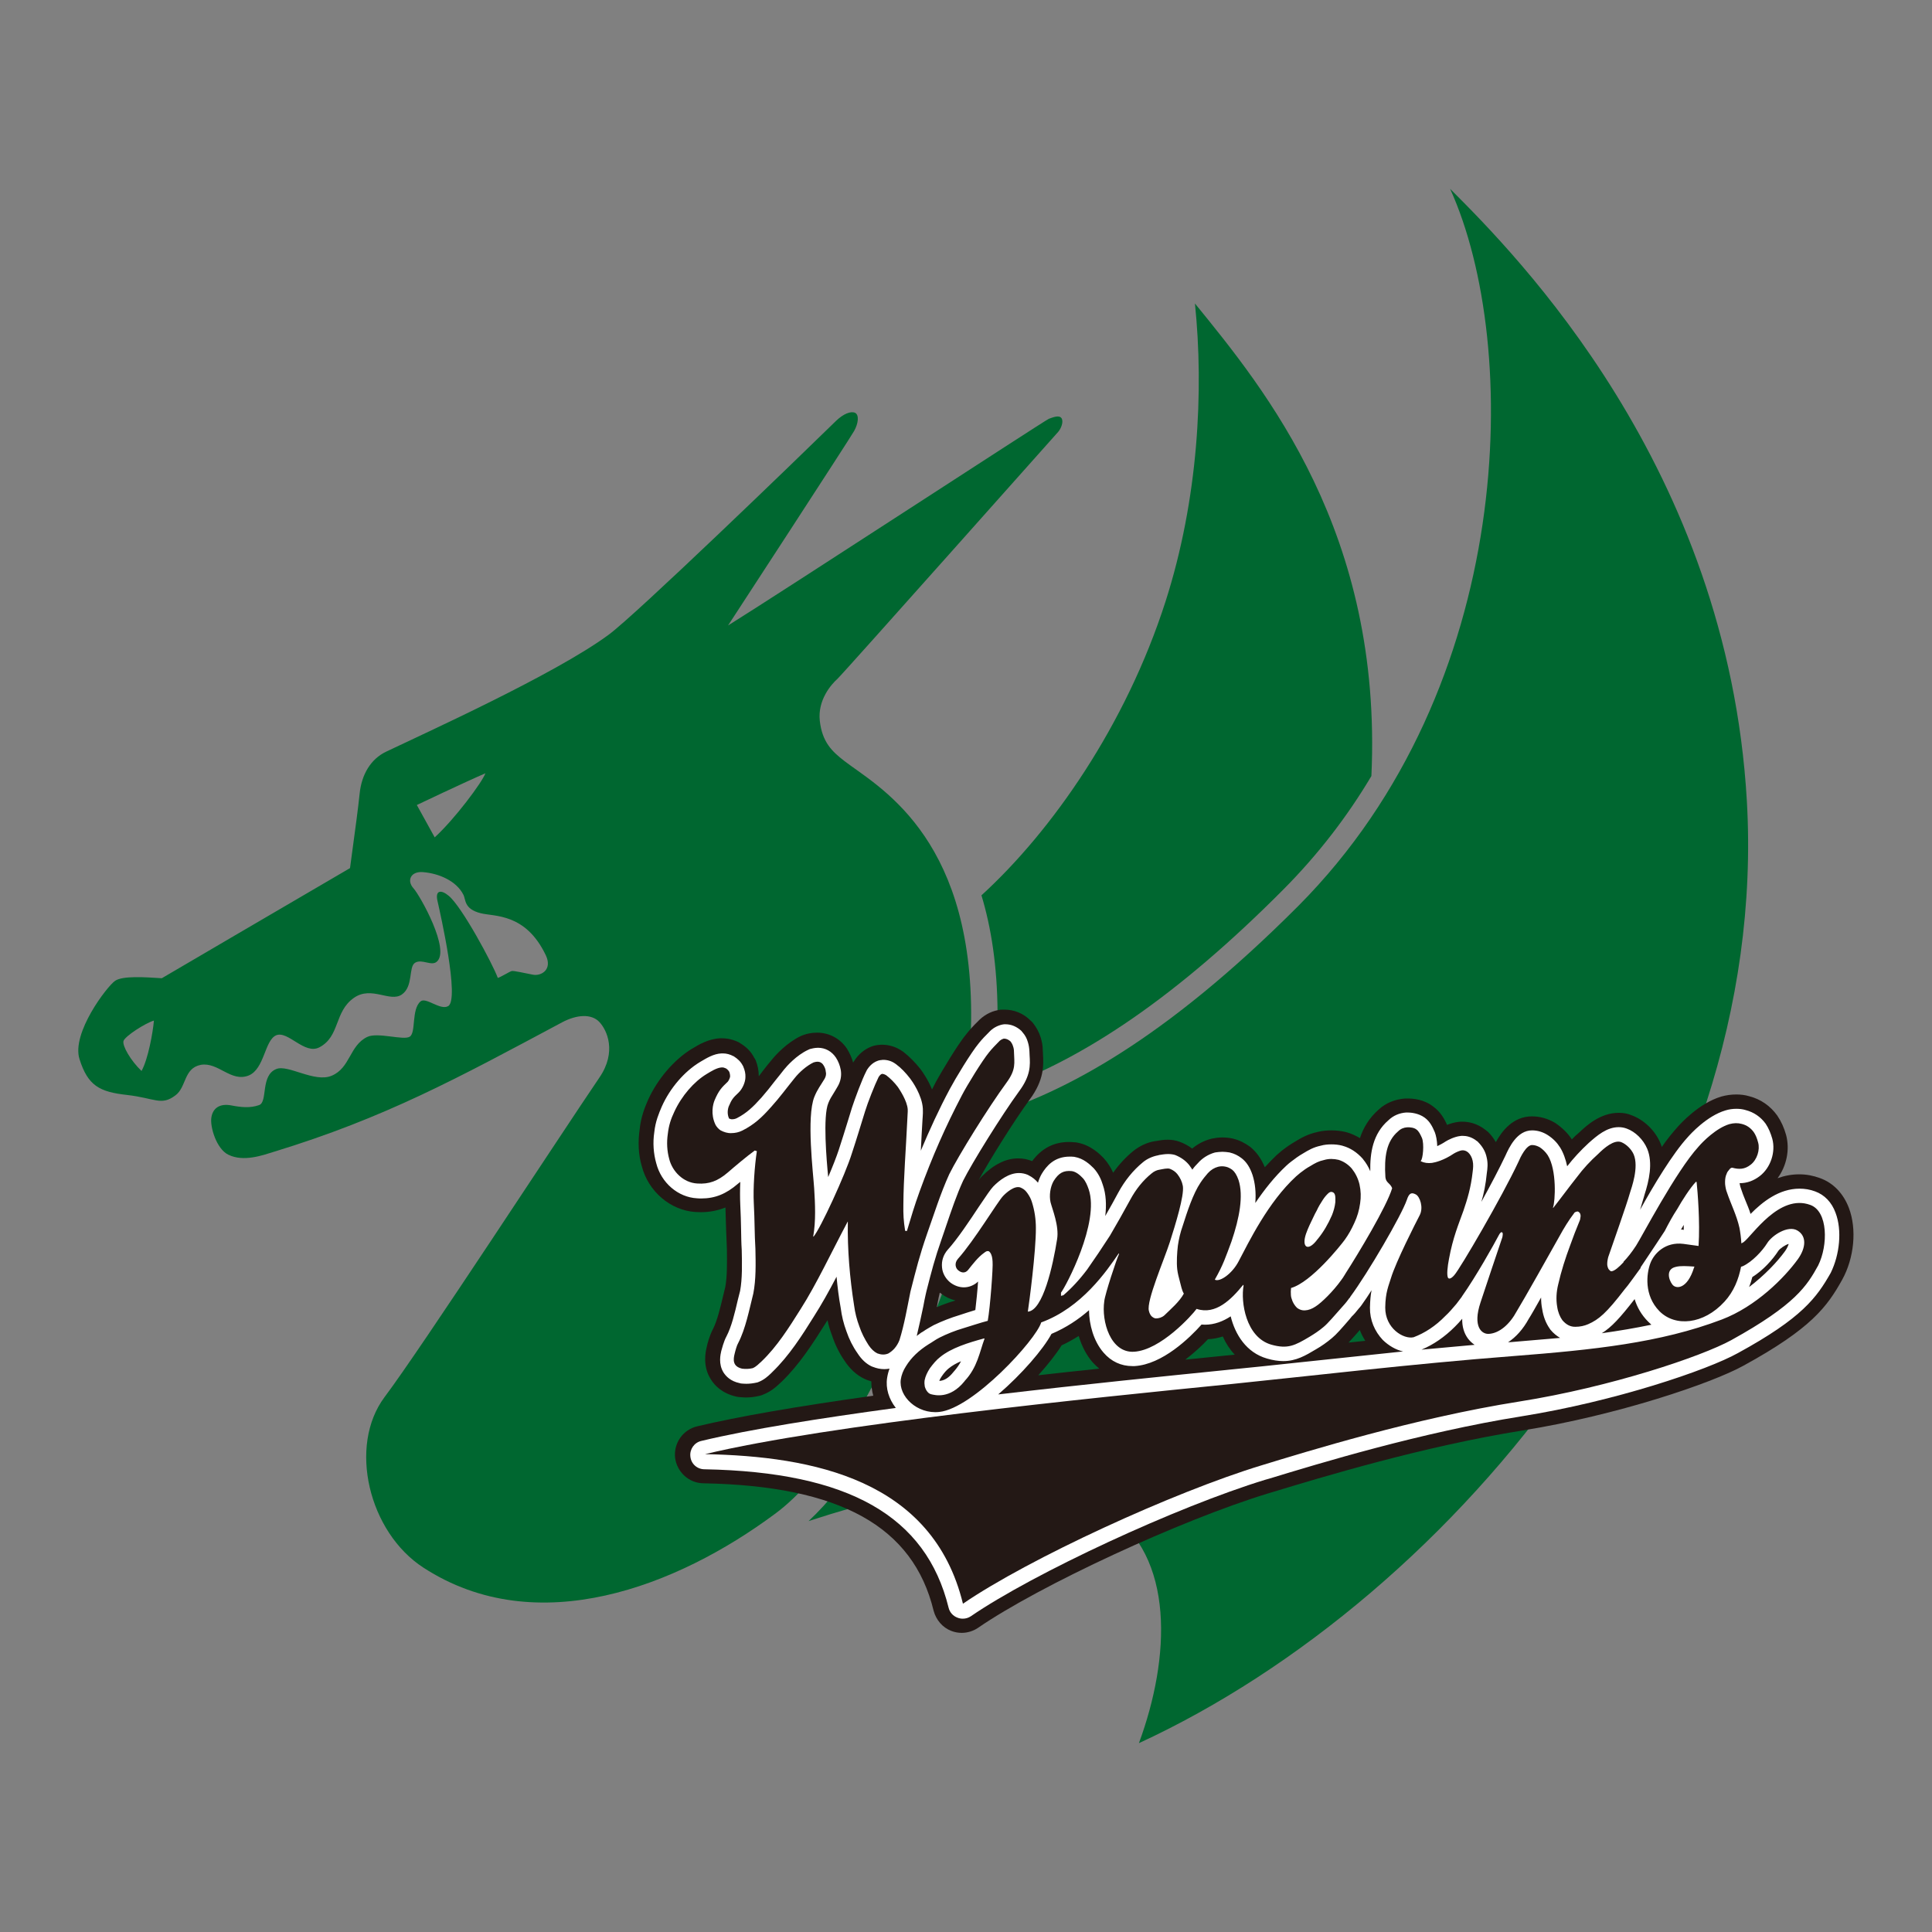 <?xml version="1.0" encoding="utf-8"?>
<!-- Generator: Adobe Illustrator 22.1.0, SVG Export Plug-In . SVG Version: 6.00 Build 0)  -->
<svg version="1.1" id="ico-kyotofuritsu" xmlns="http://www.w3.org/2000/svg" xmlns:xlink="http://www.w3.org/1999/xlink" x="0px"
	 y="0px" viewBox="0 0 120 120" style="enable-background:new 0 0 120 120;" xml:space="preserve">
<rect x="0" y="0" width="120" height="120" fill="#808080" stroke="none"/>
<style type="text/css">
	.st0{fill:#006730;}
	.st1{fill:#231815;}
	.st2{fill:#FFFFFF;}
</style>
<path class="st0" d="M60.32,62.87c-0.06-11.1-5.88-14.06-7.87-15.6c-0.78-0.6-1.38-1.18-1.53-2.49c-0.15-1.31,0.73-2.29,1.09-2.61
	c0.37-0.34,13.53-15.15,13.71-15.34c0.18-0.2,0.36-0.64,0.21-0.86c-0.15-0.2-0.5-0.06-0.78,0.04c-0.27,0.11-16.31,10.58-19.93,12.84
	c0,0,7.58-11.62,7.83-12.08c0.27-0.48,0.32-1,0.06-1.13c-0.27-0.12-0.73,0.07-1.17,0.49c-2.32,2.27-12.43,12.04-14.13,13.29
	c-3.33,2.46-11.43,6.12-13.81,7.26c-1,0.47-1.54,1.46-1.66,2.59c-0.12,1.12-0.21,1.76-0.6,4.65c-3.02,1.76-11.69,6.84-11.69,6.84
	c-1.07-0.07-2.43-0.16-2.9,0.16c-0.49,0.33-2.73,3.25-2.21,4.87c0.52,1.64,1.23,2.03,2.95,2.22c1.74,0.2,2.12,0.69,3,0.03
	c0.7-0.51,0.51-1.69,1.58-1.9c1.09-0.19,1.87,1.1,2.98,0.66c0.98-0.41,0.98-2.16,1.69-2.49c0.74-0.33,1.77,1.23,2.7,0.74
	c1.29-0.68,0.91-2.21,2.14-3.07c1.1-0.77,2.24,0.3,2.98-0.21c0.73-0.51,0.4-1.71,0.82-1.97c0.42-0.26,1.01,0.22,1.34-0.06
	c0.88-0.71-1.02-4.1-1.44-4.57c-0.43-0.47-0.17-1.07,0.6-1c0.99,0.08,2.07,0.55,2.5,1.4c0.16,0.3,0.03,0.89,1.07,1.15
	c0.84,0.22,2.79-0.03,4.05,2.61c0.43,0.9-0.29,1.31-0.8,1.21c-0.5-0.1-1.19-0.25-1.3-0.23c-0.11,0.01-0.69,0.38-0.88,0.43
	c-0.33-0.89-2.23-4.43-3.05-5.1c-0.45-0.38-0.87-0.38-0.69,0.35c0.16,0.71,1.38,6.07,0.66,6.5c-0.49,0.29-1.38-0.58-1.72-0.29
	c-0.58,0.5-0.27,1.94-0.67,2.19c-0.38,0.25-2.01-0.3-2.65,0.02c-1.1,0.54-1.04,1.93-2.21,2.41c-1.06,0.44-2.71-0.72-3.43-0.42
	c-1,0.4-0.51,2.05-1.07,2.24c-0.55,0.2-1.15,0.13-1.72,0.02c-0.72-0.14-1.15,0.17-1.24,0.74c-0.1,0.57,0.31,1.96,1.05,2.32
	c0.95,0.47,2.15,0.03,2.8-0.17c6.94-2.12,11.42-4.57,17.93-8.05c0.92-0.49,1.82-0.54,2.31-0.03c0.49,0.51,1.1,1.87,0.01,3.46
	c-2.42,3.56-11.06,16.81-13.34,19.84c-2.28,3.04-0.99,8.4,2.41,10.6c7.05,4.58,15.78,1.15,21.82-3.33
	C54.19,89.6,60.39,73.97,60.32,62.87z M8.79,66.52c-0.69-0.66-1.2-1.57-1.12-1.86c0.09-0.3,1.35-1.11,1.89-1.27
	C9.5,64.11,9.2,65.79,8.79,66.52z M27,52.01L25.89,50c0,0,2.96-1.41,4.26-1.97C29.94,48.6,28.24,50.88,27,52.01z"/>
<path class="st0" d="M90.07,11.73c4.43,9.75,4.08,30.96-9.42,44.53C72.21,64.72,66,67.87,61.44,69.29
	c-1.54,9.75-6.23,20.53-11.22,25.19l0.56-0.18c8.57-2.77,14.77-2.59,17.98-0.46c4.25,2.83,3.93,9.15,1.98,14.43
	c19.66-9.06,39.24-32.81,37.76-58.53C107.3,29.01,94.17,15.83,90.07,11.73z"/>
<path class="st0" d="M60.96,55.61c0.6,1.98,0.98,4.37,1,7.25c0.02,1.57-0.11,3.22-0.31,4.91c5.67-1.92,11.58-6.01,18.03-12.49
	c2.24-2.25,4.05-4.64,5.5-7.08c0.7-15.11-6.59-23.98-10.96-29.35c0.56,5.43,0.21,12.16-1.83,18.52
	C69.92,45.06,65.33,51.62,60.96,55.61z"/>
<path class="st1" d="M59.74,101.42c-0.23,0-0.44-0.04-0.65-0.12c-0.55-0.21-0.95-0.69-1.1-1.25c-1.27-5.24-5.81-7.76-14.3-7.92
	c-0.9-0.01-1.65-0.7-1.76-1.6c-0.09-0.9,0.49-1.73,1.38-1.94c2.52-0.6,6.19-1.24,10.93-1.9c-0.08-0.29-0.12-0.59-0.12-0.89
	c-0.09-0.03-0.19-0.06-0.3-0.1c-0.03-0.02-0.06-0.03-0.11-0.05c-0.5-0.23-0.92-0.62-1.26-1.14c-0.33-0.48-0.59-1.01-0.78-1.59
	c-0.11-0.29-0.21-0.6-0.27-0.92c-0.05,0.08-0.1,0.15-0.14,0.22c-0.75,1.19-1.6,2.53-2.71,3.6l-0.1,0.09
	c-0.22,0.21-0.55,0.52-1.07,0.72c-0.05,0.02-0.12,0.05-0.18,0.06c-0.28,0.07-0.57,0.11-0.87,0.11c-0.16,0-0.31-0.02-0.47-0.03
	c-0.05-0.01-0.1-0.02-0.15-0.03c-0.86-0.2-1.33-0.69-1.56-1.07c-0.53-0.84-0.32-1.72-0.25-2.02c0.04-0.2,0.18-0.72,0.39-1.11
	c0.26-0.52,0.45-1.31,0.63-2.07c0,0,0.09-0.38,0.13-0.53c0.12-0.66,0.11-1.52,0.1-2.34c-0.02-0.42-0.03-0.84-0.05-1.27
	c-0.02-0.43-0.02-0.86-0.04-1.33c-0.48,0.19-0.98,0.29-1.53,0.29c-0.1,0-0.21-0.01-0.33-0.01c-1.56-0.1-2.94-1.28-3.34-2.86
	c-0.21-0.71-0.24-1.49-0.13-2.27c0.08-0.78,0.32-1.37,0.53-1.85c0.59-1.29,1.6-2.47,2.7-3.15L43,65.13c0.39-0.24,0.99-0.6,1.72-0.64
	c0.02,0,0.1,0,0.12,0c0.37,0,0.73,0.09,1.07,0.26c0.02,0.02,0.05,0.03,0.07,0.05c0.37,0.22,0.68,0.52,0.87,0.91
	c0.04,0.04,0.06,0.1,0.09,0.15c0.12,0.31,0.19,0.64,0.19,0.99c0.08-0.1,0.16-0.21,0.24-0.32c0.19-0.24,0.38-0.49,0.58-0.72
	c0.24-0.3,0.93-1.05,1.79-1.46c0.08-0.03,0.16-0.07,0.24-0.09c0.12-0.04,0.4-0.12,0.77-0.12c0.76,0,1.44,0.37,1.86,1
	c0.17,0.28,0.3,0.57,0.38,0.86c0.01-0.01,0.02-0.04,0.03-0.05c0.29-0.47,0.68-0.79,1.14-0.96c0.15-0.05,0.3-0.08,0.46-0.09
	c0.06-0.01,0.11-0.01,0.17-0.01c0.45,0,0.89,0.14,1.27,0.41c0.02,0.01,0.04,0.03,0.06,0.04c0.38,0.3,0.73,0.66,1.05,1.06
	c0.14,0.19,0.48,0.67,0.72,1.27c0.08-0.16,0.17-0.33,0.25-0.49c0.32-0.58,1.34-2.31,1.92-3c0.18-0.23,0.46-0.53,0.66-0.72
	c0.35-0.38,0.79-0.63,1.27-0.72c0.08-0.02,0.17-0.03,0.24-0.03c0.04,0,0.11,0,0.15,0c0.6,0,1.17,0.22,1.62,0.67
	c0.06,0.05,0.12,0.11,0.16,0.16c0.22,0.28,0.38,0.58,0.48,0.9c0.08,0.26,0.13,0.53,0.13,0.82c0.01,0.07,0.01,0.13,0.01,0.2
	c0.04,0.69,0.09,1.6-0.82,2.83c-0.95,1.29-2.49,3.76-3.18,5.02c0.07-0.1,0.13-0.17,0.2-0.24c0.75-0.75,1.5-1.12,2.26-1.12
	c0.32,0,0.6,0.06,0.87,0.17c0.58-0.79,1.35-1.19,2.29-1.19c0.1,0,0.21,0.01,0.33,0.02c0.05,0,0.09,0,0.13,0.01
	c0.91,0.15,1.49,0.77,1.69,0.97c0.28,0.31,0.46,0.62,0.59,0.91c0.36-0.51,0.78-0.96,1.24-1.34c0.4-0.32,0.88-0.55,1.36-0.62
	l0.07-0.01c0.17-0.03,0.43-0.08,0.71-0.08c0.27,0,0.51,0.04,0.73,0.12c0.3,0.11,0.56,0.25,0.8,0.43c0.32-0.27,0.71-0.48,1.12-0.59
	c0.02-0.01,0.06-0.02,0.11-0.03c0.2-0.04,0.42-0.07,0.64-0.07c0.21,0,0.41,0.02,0.61,0.06l0.08,0.02c0.37,0.09,0.73,0.27,1.05,0.51
	c0.39,0.32,0.68,0.73,0.9,1.26c0.24-0.26,0.48-0.51,0.73-0.75c0.12-0.1,0.23-0.2,0.34-0.29c0.26-0.2,0.53-0.39,0.84-0.57
	c0.36-0.22,0.77-0.45,1.36-0.58c0.28-0.07,0.57-0.1,0.86-0.1c0.29,0,0.59,0.03,0.89,0.1c0.03,0.01,0.05,0.02,0.07,0.02
	c0.29,0.08,0.56,0.21,0.82,0.36c0.2-0.62,0.56-1.24,1.16-1.77c0.44-0.41,1.01-0.64,1.64-0.69c0.06,0,0.1,0,0.15,0
	c0.36,0,1.02,0.05,1.6,0.5c0.44,0.32,0.69,0.75,0.86,1.14c0.22-0.09,0.46-0.16,0.73-0.19c0.06-0.01,0.14-0.01,0.22-0.01
	c0.37,0,0.91,0.09,1.45,0.52c0.04,0.03,0.08,0.07,0.13,0.1c0.2,0.19,0.36,0.41,0.5,0.65c0.37-0.68,1.07-1.6,2.24-1.6
	c0.51,0,1,0.14,1.45,0.41c0.44,0.3,0.78,0.63,1.03,1.02c0.14-0.15,0.29-0.29,0.46-0.43c0.44-0.42,1.31-1.22,2.45-1.22
	c0.28,0,0.55,0.04,0.8,0.15c0.77,0.28,1.47,0.95,1.8,1.75c0.03,0.08,0.06,0.16,0.08,0.22c0.32-0.47,0.66-0.88,0.96-1.22
	c0.2-0.22,1.33-1.49,2.73-1.91c0.32-0.09,0.63-0.13,0.94-0.13c0.26,0,0.54,0.03,0.8,0.11c0.71,0.18,1.31,0.6,1.74,1.2
	c0.25,0.37,0.42,0.75,0.55,1.21c0.24,0.91,0.03,1.92-0.53,2.68c0.45-0.16,0.89-0.24,1.35-0.24c0.44,0,0.86,0.08,1.27,0.23
	c0.83,0.29,1.47,0.96,1.81,1.86c0.5,1.32,0.33,3.11-0.42,4.46c-0.93,1.67-1.92,3.03-6.12,5.33c-1.96,1.09-7.82,3.08-13.73,4.03
	c-6.2,0.99-12.5,2.91-15.54,3.83l-0.27,0.08c-5.41,1.65-14.18,5.71-18.03,8.36C60.46,101.3,60.1,101.42,59.74,101.42z M65.94,83.56
	c-0.34,0.55-0.86,1.2-1.45,1.86c1.29-0.15,2.55-0.28,3.79-0.41c-0.15-0.12-0.29-0.26-0.42-0.4c-0.38-0.44-0.67-1-0.86-1.63
	C66.65,83.2,66.29,83.4,65.94,83.56z M75.03,83.18c-0.37,0.4-0.86,0.85-1.41,1.27c0.88-0.09,2.89-0.29,3.07-0.31
	c-0.3-0.32-0.55-0.7-0.74-1.13C75.64,83.11,75.34,83.17,75.03,83.18z M84.46,82.61c-0.27,0.31-0.5,0.57-0.7,0.78
	c0.35-0.04,0.69-0.07,1.04-0.11C84.67,83.07,84.55,82.85,84.46,82.61z M58.19,81.19c0.35-0.15,0.73-0.29,1.11-0.4
	c0.01-0.01,0.02-0.01,0.04-0.02c-0.31-0.07-0.61-0.21-0.87-0.41c-0.03-0.03-0.06-0.05-0.1-0.07c-0.01,0.03-0.07,0.31-0.07,0.31
	C58.26,80.8,58.22,81,58.19,81.19z"/>
<path class="st2" d="M114.01,75.33c-0.24-0.66-0.69-1.12-1.27-1.33c-0.32-0.12-0.64-0.17-0.97-0.17c-1.26,0-2.29,0.81-3.04,1.57
	c-0.09-0.3-0.21-0.57-0.32-0.84c-0.11-0.27-0.21-0.52-0.29-0.78c-0.04-0.1-0.05-0.2-0.07-0.29c0.46,0,0.87-0.15,1.25-0.44
	c0.68-0.52,1-1.5,0.78-2.32c-0.1-0.35-0.23-0.66-0.41-0.93c-0.31-0.43-0.74-0.72-1.24-0.85c-0.19-0.06-0.39-0.08-0.58-0.08
	c-0.23,0-0.45,0.03-0.68,0.1c-1.17,0.35-2.19,1.49-2.33,1.65c-0.95,1.03-2.14,3.02-2.97,4.52c0.09-0.34,0.19-0.62,0.24-0.81
	l0.03-0.11c0.28-0.87,0.54-1.98,0.17-2.87c-0.24-0.57-0.74-1.06-1.27-1.25c-0.16-0.06-0.32-0.09-0.5-0.09
	c-0.74,0-1.34,0.52-1.86,0.98c-0.5,0.46-0.96,0.96-1.34,1.45c-0.09-0.43-0.24-0.85-0.44-1.17c-0.19-0.3-0.43-0.55-0.77-0.77
	c-0.3-0.19-0.63-0.29-0.97-0.29c-0.94,0-1.43,1.07-1.66,1.58c-0.36,0.76-0.91,1.81-1.49,2.86c0.15-0.5,0.27-1.07,0.34-1.79
	c0.04-0.27,0.08-0.6-0.01-0.97c-0.08-0.39-0.28-0.7-0.54-0.96c-0.01-0.02-0.03-0.04-0.06-0.05c-0.34-0.28-0.68-0.33-0.89-0.33
	c-0.06,0-0.1,0-0.15,0.01c-0.36,0.04-0.77,0.25-0.91,0.34c-0.19,0.13-0.38,0.22-0.52,0.29c-0.01-0.36-0.08-0.68-0.15-0.86
	c-0.14-0.33-0.3-0.67-0.63-0.91c-0.38-0.28-0.87-0.32-1.06-0.32c-0.02,0-0.06,0-0.09,0c-0.42,0.03-0.8,0.19-1.1,0.48
	c-0.98,0.84-1.15,2.05-1.13,3.17c-0.11-0.27-0.26-0.52-0.45-0.75c-0.01-0.01-0.01-0.02-0.02-0.03c-0.36-0.4-0.77-0.67-1.24-0.8
	c-0.01,0-0.02-0.01-0.03-0.01c-0.23-0.06-0.45-0.08-0.68-0.08c-0.22,0-0.44,0.02-0.65,0.08c-0.47,0.1-0.77,0.28-1.1,0.48
	c-0.28,0.16-0.51,0.33-0.73,0.5c-0.1,0.08-0.21,0.16-0.31,0.26c-0.74,0.69-1.38,1.51-1.93,2.32c0.05-0.66-0.01-1.22-0.17-1.73
	c-0.16-0.48-0.38-0.82-0.68-1.05c-0.22-0.17-0.46-0.29-0.72-0.35c-0.01-0.01-0.03-0.01-0.04-0.01c-0.14-0.02-0.28-0.04-0.43-0.04
	c-0.15,0-0.3,0.02-0.45,0.04c-0.01,0.01-0.03,0.01-0.04,0.01c-0.41,0.12-0.77,0.35-1.04,0.66c-0.12,0.12-0.24,0.25-0.34,0.4
	c-0.05-0.09-0.12-0.17-0.18-0.26c-0.01-0.01-0.01-0.02-0.02-0.03c-0.23-0.28-0.52-0.48-0.87-0.62c-0.13-0.04-0.28-0.06-0.44-0.06
	c-0.21,0-0.41,0.04-0.55,0.06l-0.07,0.02c-0.33,0.06-0.68,0.21-0.94,0.43c-0.61,0.5-1.13,1.14-1.54,1.9
	c-0.22,0.41-0.5,0.92-0.8,1.44c0.08-0.69,0.05-1.35-0.15-1.93c-0.1-0.33-0.26-0.7-0.57-1.04c-0.25-0.25-0.64-0.61-1.18-0.7
	c-0.03-0.01-0.05-0.01-0.07-0.01c-0.08-0.01-0.16-0.01-0.24-0.01c-0.97,0-1.45,0.6-1.73,1.06c-0.1,0.17-0.18,0.36-0.24,0.56
	c-0.14-0.17-0.32-0.33-0.6-0.47c-0.01-0.01-0.02-0.01-0.04-0.02c-0.16-0.07-0.35-0.11-0.54-0.11c-0.63,0-1.21,0.44-1.6,0.84
	c-0.17,0.18-0.41,0.54-0.89,1.25c-0.56,0.85-1.34,2.02-1.94,2.68c-0.27,0.31-0.39,0.7-0.35,1.09c0.03,0.38,0.24,0.73,0.54,0.96
	c0.25,0.18,0.53,0.28,0.82,0.28c0.32,0,0.64-0.13,0.88-0.36c-0.04,0.59-0.11,1.26-0.17,1.77c-0.31,0.09-0.66,0.21-0.97,0.31
	c-0.56,0.17-1.08,0.37-1.62,0.63c-0.19,0.1-0.36,0.21-0.5,0.29c-0.08,0.06-0.15,0.1-0.23,0.15c-0.01,0.01-0.02,0.01-0.04,0.02
	c-0.09,0.07-0.19,0.14-0.28,0.21c0.15-0.62,0.28-1.24,0.41-1.85c0.04-0.24,0.09-0.46,0.14-0.7l0.05-0.22c0.33-1.29,0.51-2,0.95-3.26
	c0.09-0.27,0.19-0.54,0.28-0.82c0.32-0.94,0.65-1.92,1.05-2.79c0.55-1.1,2.38-4.05,3.48-5.56c0.72-0.97,0.69-1.61,0.65-2.23
	c0-0.08-0.01-0.16-0.01-0.24c-0.01-0.21-0.04-0.4-0.1-0.59c-0.06-0.21-0.16-0.41-0.32-0.59c-0.03-0.03-0.05-0.06-0.07-0.09
	c-0.29-0.27-0.63-0.42-1-0.42c-0.02,0-0.06,0-0.08,0c-0.04,0.01-0.09,0.01-0.13,0.02c-0.3,0.07-0.58,0.22-0.81,0.47
	c-0.19,0.18-0.46,0.47-0.62,0.67c-0.5,0.6-1.47,2.21-1.81,2.85c-0.68,1.27-1.26,2.54-1.81,3.85c0.01-0.05,0.01-0.09,0.01-0.14
	c0.03-0.59,0.06-1.21,0.1-1.83c0-0.06,0.01-0.1,0.01-0.14c0.01-0.15,0.02-0.31,0.01-0.51c-0.05-0.84-0.66-1.7-0.79-1.87
	c-0.27-0.35-0.56-0.66-0.89-0.9c-0.01-0.01-0.02-0.01-0.03-0.02c-0.22-0.16-0.48-0.24-0.75-0.24c-0.03,0-0.07,0-0.1,0.01
	c-0.08,0-0.15,0.02-0.22,0.04c-0.42,0.14-0.62,0.47-0.69,0.57c-0.01,0.03-0.02,0.04-0.03,0.06c-0.28,0.53-0.73,1.76-0.9,2.28
	l-0.28,0.91c-0.17,0.55-0.35,1.13-0.54,1.71c-0.14,0.43-0.38,1.04-0.66,1.7l0,0c-0.1-1.03-0.34-3.77,0.01-4.6
	c0.1-0.25,0.2-0.4,0.33-0.61c0.08-0.14,0.17-0.27,0.25-0.42c0.19-0.32,0.25-0.68,0.19-1.03c-0.05-0.27-0.15-0.53-0.3-0.76
	c-0.26-0.39-0.66-0.61-1.11-0.61c-0.23,0-0.42,0.06-0.51,0.08c-0.03,0.02-0.08,0.03-0.11,0.05c-0.73,0.34-1.32,1.01-1.49,1.22
	c-0.18,0.23-0.36,0.46-0.55,0.69c-0.29,0.38-0.57,0.73-0.86,1.06c-0.52,0.58-0.92,0.96-1.52,1.27c-0.08,0.04-0.18,0.07-0.29,0.07
	h-0.04c-0.05,0-0.1-0.03-0.14-0.04c0,0-0.01-0.01-0.02-0.01c-0.17-0.38-0.02-0.73-0.02-0.74c0.19-0.46,0.29-0.56,0.61-0.86
	c0.25-0.24,0.43-0.66,0.43-0.97c0.01-0.22-0.04-0.43-0.13-0.64c-0.01-0.03-0.02-0.06-0.04-0.08c-0.12-0.24-0.32-0.42-0.54-0.56
	c-0.01-0.01-0.02-0.02-0.04-0.02c-0.21-0.11-0.42-0.17-0.65-0.17c-0.01,0-0.06,0-0.08,0c-0.5,0.02-0.94,0.3-1.3,0.51l-0.05,0.03
	c-0.96,0.58-1.85,1.61-2.36,2.75c-0.19,0.44-0.4,0.94-0.47,1.6c-0.1,0.66-0.05,1.33,0.12,1.93c0.31,1.22,1.36,2.12,2.54,2.18
	c0.09,0.01,0.18,0.01,0.26,0.01c0.85,0,1.54-0.28,2.27-0.91c0.05-0.04,0.1-0.08,0.15-0.12c-0.02,0.5-0.02,0.98,0,1.42
	c0.03,0.58,0.04,1.06,0.05,1.53c0.01,0.43,0.01,0.84,0.04,1.27c0.02,0.87,0.04,1.79-0.1,2.55c-0.04,0.18-0.1,0.37-0.14,0.55
	c-0.19,0.82-0.39,1.67-0.71,2.28c-0.17,0.31-0.29,0.8-0.32,0.9c-0.05,0.22-0.19,0.81,0.14,1.34c0.15,0.23,0.43,0.54,1,0.66
	c0.02,0,0.04,0.01,0.07,0.02c0.11,0.01,0.23,0.02,0.35,0.02c0.22,0,0.44-0.03,0.66-0.08c0.03,0,0.06-0.02,0.09-0.03
	c0.34-0.13,0.58-0.35,0.77-0.53l0.09-0.09c1.04-1,1.86-2.29,2.57-3.43c0.48-0.75,0.95-1.59,1.42-2.49c0.06,0.64,0.14,1.3,0.26,1.95
	c0.06,0.49,0.18,0.97,0.35,1.43c0.17,0.5,0.4,0.96,0.69,1.37c0.25,0.39,0.55,0.67,0.9,0.83c0.02,0,0.03,0.01,0.06,0.02
	c0.23,0.09,0.46,0.14,0.7,0.14c0.1,0,0.23-0.01,0.33-0.03c-0.07,0.19-0.12,0.38-0.15,0.58c-0.1,0.64,0.11,1.31,0.54,1.86
	c-4.7,0.64-9.04,1.32-12.08,2.05c-0.44,0.1-0.73,0.52-0.68,0.96c0.04,0.46,0.42,0.8,0.88,0.8c8.96,0.17,13.76,2.91,15.16,8.6
	c0.07,0.29,0.28,0.52,0.56,0.62c0.1,0.04,0.21,0.06,0.32,0.06c0.18,0,0.35-0.05,0.5-0.15c3.91-2.68,12.79-6.8,18.29-8.48l0.25-0.07
	c3.05-0.93,9.4-2.87,15.67-3.87c5.81-0.93,11.54-2.87,13.44-3.93c3.99-2.18,4.89-3.45,5.76-4.98
	C114.27,77.92,114.42,76.41,114.01,75.33z M59.28,85.15c-0.01,0.01-0.06,0.06-0.07,0.08c-0.28,0.35-0.57,0.53-0.87,0.54
	c0.03-0.09,0.08-0.18,0.15-0.28c0.15-0.22,0.29-0.38,0.44-0.5c0.21-0.17,0.47-0.32,0.76-0.44C59.59,84.75,59.45,84.95,59.28,85.15z
	 M80.71,84.62c-1.6,0.17-3.08,0.33-4.43,0.46l-0.09,0.01c-3.76,0.38-8.92,0.9-14.19,1.52c1.47-1.26,2.8-2.81,3.31-3.76
	c0.9-0.38,1.68-0.9,2.33-1.47c0.01,0.89,0.28,1.91,0.9,2.63c0.48,0.56,1.1,0.84,1.79,0.84c0.04,0,0.09,0,0.14,0
	c1.73-0.1,3.43-1.76,4.16-2.58c0.08,0,0.14,0.01,0.21,0.01c0.59,0,1.13-0.21,1.6-0.52c0.28,1.13,0.97,2.25,2.25,2.62
	c0.37,0.11,0.71,0.16,1.01,0.16c0.81,0,1.38-0.34,2.05-0.74c0.33-0.19,0.66-0.42,0.98-0.69c0.27-0.22,0.6-0.6,1.11-1.19l0.12-0.15
	c0.12-0.11,0.27-0.28,0.44-0.5l0.08-0.09c0.05-0.07,0.1-0.12,0.14-0.19c0.17-0.24,0.37-0.53,0.57-0.85
	c-0.06,0.29-0.09,0.64-0.1,1.08c-0.01,0.77,0.29,1.47,0.8,2.01c0.36,0.35,0.82,0.62,1.26,0.71C84.93,84.17,82.75,84.4,80.71,84.62z
	 M88.29,83.83c0.75-0.31,1.45-0.8,2.08-1.43c0.15-0.15,0.32-0.33,0.45-0.49c-0.01,0.48,0.11,0.89,0.35,1.22
	c0.12,0.16,0.26,0.29,0.42,0.4C90.49,83.63,89.38,83.73,88.29,83.83z M93.85,83.36c-0.06,0-0.11,0.01-0.18,0.01
	c0.49-0.32,0.93-0.81,1.28-1.45c0.15-0.23,0.43-0.73,0.77-1.33c0,0.25,0.02,0.49,0.07,0.73c0.07,0.46,0.23,0.87,0.47,1.21
	c0.01,0.03,0.03,0.03,0.04,0.06c0.19,0.23,0.4,0.39,0.6,0.51C95.9,83.19,94.88,83.27,93.85,83.36z M99.49,82.81
	c0.61-0.38,1.14-0.96,2.04-2.12c0.15,0.5,0.42,0.98,0.84,1.4c0.06,0.06,0.13,0.12,0.2,0.19C101.57,82.49,100.55,82.66,99.49,82.81z
	 M104.41,76.37c0.06-0.1,0.11-0.19,0.17-0.29c0,0.1,0,0.21,0,0.31C104.52,76.37,104.47,76.37,104.41,76.37z M110.88,77.7
	c-0.49,0.68-1.29,1.52-2.24,2.24c0.08-0.2,0.15-0.41,0.2-0.62c0.66-0.41,1.27-1.09,1.61-1.62c0.09-0.14,0.43-0.38,0.65-0.44
	C111.07,77.35,111.02,77.5,110.88,77.7z"/>
<path class="st1" d="M46.88,71.46l0.13,0.04c-0.14,0.91-0.24,2.31-0.19,3.24c0.06,1.11,0.04,1.87,0.1,2.83
	c0.02,0.92,0.04,1.9-0.13,2.77c-0.26,1.04-0.48,2.19-0.94,3.08c-0.08,0.13-0.17,0.45-0.22,0.66c-0.09,0.36-0.14,0.79,0.46,0.93
	c0.22,0.03,0.44,0.02,0.66-0.03c0.22-0.09,0.38-0.27,0.56-0.43c0.95-0.91,1.69-2.08,2.43-3.26c0.97-1.52,1.91-3.53,2.91-5.41h0.01
	c-0.03,1.72,0.12,3.5,0.39,5.21c0.06,0.46,0.17,0.88,0.32,1.28c0.14,0.42,0.34,0.81,0.58,1.18c0.16,0.24,0.34,0.41,0.54,0.51
	c0.24,0.09,0.46,0.1,0.68,0.01c0.14-0.08,0.28-0.19,0.4-0.33c0.11-0.13,0.22-0.3,0.3-0.51c0.3-0.97,0.47-1.97,0.68-3.01
	c0.37-1.44,0.55-2.19,1.03-3.58c0.43-1.21,0.83-2.5,1.38-3.71c0.57-1.15,2.41-4.12,3.56-5.69c0.6-0.82,0.48-1.21,0.46-1.91
	c0-0.13-0.02-0.24-0.06-0.35c-0.03-0.1-0.08-0.2-0.16-0.3c-0.13-0.11-0.25-0.17-0.41-0.17c-0.11,0.03-0.23,0.09-0.33,0.21
	c-0.17,0.17-0.42,0.43-0.58,0.63c-0.43,0.52-1.38,2.07-1.7,2.69c-1,1.91-1.83,3.78-2.62,5.96c-0.35,0.97-0.49,1.47-0.79,2.46
	l-0.11-0.01c-0.1-0.63-0.12-1.02-0.11-1.64c0.01-1.62,0.16-3.44,0.25-5.36c0-0.18,0.03-0.36,0.02-0.55
	c-0.04-0.53-0.49-1.2-0.61-1.38c-0.22-0.29-0.46-0.53-0.72-0.73c-0.1-0.06-0.18-0.09-0.27-0.09c-0.09,0.03-0.15,0.11-0.21,0.2
	c-0.23,0.46-0.68,1.6-0.84,2.13c-0.26,0.83-0.52,1.71-0.82,2.61c-0.4,1.3-1.96,4.69-2.38,5.17l-0.02-0.01
	c0.17-0.95,0.12-2.03,0.06-2.98c-0.06-0.95-0.49-4.44,0.01-5.69c0.2-0.49,0.39-0.71,0.64-1.13c0.08-0.14,0.11-0.3,0.07-0.44
	c-0.01-0.15-0.07-0.29-0.15-0.41c-0.19-0.3-0.5-0.19-0.61-0.16c-0.42,0.2-0.88,0.6-1.18,0.98c-0.48,0.59-0.94,1.22-1.44,1.77
	c-0.6,0.68-1.07,1.11-1.8,1.48c-0.22,0.11-0.45,0.16-0.69,0.16c-0.23,0.01-0.45-0.06-0.66-0.17c-0.12-0.07-0.26-0.23-0.32-0.35
	c-0.32-0.67-0.15-1.29-0.06-1.51c0.26-0.62,0.45-0.81,0.82-1.16c0.06-0.06,0.15-0.26,0.15-0.34c0-0.09-0.02-0.18-0.05-0.27
	c-0.05-0.09-0.12-0.16-0.21-0.22c-0.09-0.04-0.18-0.07-0.27-0.06c-0.3,0.02-0.65,0.24-0.93,0.41c-0.78,0.47-1.55,1.35-2.01,2.35
	c-0.21,0.44-0.34,0.84-0.4,1.36c-0.08,0.55-0.05,1.07,0.09,1.58c0.19,0.75,0.86,1.46,1.74,1.51c0.73,0.05,1.27-0.15,1.89-0.68
	C45.65,72.44,46.36,71.84,46.88,71.46z"/>
<path class="st1" d="M112.44,74.84c-1.93-0.71-3.6,1.91-4.14,2.31c-0.04,0.03-0.1,0.05-0.14,0.08c-0.02-0.37-0.07-0.71-0.12-0.97
	c-0.17-0.77-0.53-1.47-0.77-2.18c-0.07-0.17-0.1-0.35-0.12-0.53c-0.01-0.19,0-0.37,0.05-0.53c0.05-0.13,0.08-0.23,0.15-0.3
	c0.06-0.07,0.13-0.2,0.25-0.19c0.41,0.11,0.76,0.11,1.14-0.19c0.39-0.3,0.59-0.92,0.46-1.38c-0.07-0.27-0.16-0.48-0.27-0.64
	c-0.19-0.26-0.43-0.43-0.74-0.51c-0.26-0.07-0.5-0.06-0.77,0.01c-0.81,0.24-1.65,1.08-1.92,1.4c-1.41,1.54-3.54,5.63-3.88,6.15
	c-0.28,0.43-0.54,0.75-0.78,1v0.03c-0.27,0.29-0.55,0.54-0.74,0.56c-0.08,0.01-0.12-0.07-0.17-0.11c-0.04-0.05-0.08-0.14-0.1-0.28
	c-0.01-0.17,0.02-0.33,0.06-0.49c0.28-0.82,1.14-3.24,1.35-3.99c0.09-0.3,0.57-1.59,0.23-2.39c-0.15-0.34-0.47-0.64-0.77-0.76
	c-0.45-0.17-1.07,0.37-1.43,0.73c-0.48,0.43-0.93,0.91-1.33,1.45c-0.5,0.63-0.95,1.25-1.47,1.91L96.46,75
	c0.14-0.37,0.25-2.34-0.33-3.25c-0.14-0.21-0.31-0.37-0.49-0.49c-0.16-0.09-0.32-0.14-0.48-0.14c-0.36,0-0.72,0.74-0.85,1.05
	c-1.02,2.18-3.62,6.63-3.98,7.03c-0.19,0.22-0.32,0.25-0.38,0.18c-0.11-0.15-0.04-0.73,0.05-1.19c0.24-1.32,0.6-2.16,0.9-3
	c0.24-0.71,0.46-1.41,0.57-2.41c0.03-0.23,0.05-0.45,0-0.68c-0.05-0.23-0.15-0.4-0.28-0.52c-0.13-0.11-0.25-0.14-0.39-0.13
	c-0.12,0.01-0.39,0.13-0.5,0.2c-0.62,0.42-1.15,0.55-1.36,0.58c-0.25,0.03-0.48,0-0.69-0.1V72.1c0.13-0.11,0.22-1.05,0.07-1.42
	c-0.1-0.22-0.19-0.42-0.35-0.53c-0.14-0.11-0.39-0.14-0.57-0.13c-0.2,0.01-0.4,0.09-0.55,0.24c-0.75,0.63-0.88,1.61-0.8,2.86
	c0.04,0.36,0.29,0.35,0.42,0.68c-0.34,1.14-2.1,4.06-2.91,5.32l0,0c0,0.01-0.01,0.01-0.01,0.02c-0.1,0.17-0.19,0.3-0.26,0.39
	c-0.48,0.67-1.21,1.39-1.58,1.62c-0.21,0.14-0.43,0.23-0.66,0.24c-0.17,0.01-0.33-0.04-0.48-0.15c-0.12-0.11-0.22-0.26-0.29-0.42
	c-0.05-0.16-0.09-0.22-0.1-0.38c-0.01-0.15-0.01-0.3,0.01-0.44c1.26-0.36,3.07-2.63,3.34-3c0.23-0.32,0.42-0.66,0.59-1.04
	c0.18-0.38,0.3-0.78,0.36-1.22c0.06-0.39,0.05-0.77-0.04-1.18c-0.09-0.37-0.25-0.69-0.48-0.98c-0.23-0.26-0.5-0.44-0.82-0.54
	c-0.3-0.07-0.6-0.08-0.9,0.01c-0.33,0.07-0.55,0.19-0.86,0.38c-0.22,0.12-0.43,0.27-0.62,0.42c-0.09,0.07-0.17,0.15-0.26,0.22
	c-1.74,1.6-2.93,4.07-3.57,5.28c-0.41,0.78-1.16,1.28-1.46,1.14l-0.01-0.02c0.51-0.89,0.68-1.42,1.03-2.36
	c0.5-1.47,0.75-2.84,0.44-3.81c-0.11-0.32-0.25-0.53-0.39-0.64c-0.11-0.08-0.25-0.16-0.39-0.19c-0.17-0.04-0.33-0.04-0.49,0
	c-0.23,0.06-0.45,0.19-0.64,0.4c-0.15,0.17-0.31,0.37-0.45,0.58c-0.47,0.7-0.83,1.81-1.11,2.69c-0.15,0.42-0.24,0.82-0.3,1.23
	c-0.05,0.43-0.09,1.03-0.04,1.47c0.03,0.26,0.1,0.51,0.17,0.78c0.07,0.25,0.11,0.51,0.24,0.73c-0.27,0.5-0.81,0.96-1.21,1.35
	c-0.15,0.13-0.34,0.19-0.53,0.19c-0.1-0.01-0.18-0.06-0.27-0.14c-0.07-0.08-0.13-0.19-0.16-0.33c-0.17-0.61,0.96-3.2,1.3-4.27
	c0.35-1.1,0.9-2.87,0.81-3.48c-0.05-0.28-0.17-0.52-0.34-0.74c-0.12-0.15-0.28-0.26-0.46-0.33c-0.15-0.06-0.47,0.02-0.64,0.05
	c-0.16,0.02-0.35,0.1-0.51,0.24c-0.53,0.43-0.97,0.98-1.32,1.63c-0.41,0.75-0.83,1.5-1.26,2.23c-0.47,0.73-0.95,1.44-1.42,2.11
	c-0.49,0.65-0.98,1.17-1.47,1.59l-0.15,0.04v-0.2c0.29-0.37,2.42-4.36,1.72-6.42c-0.09-0.26-0.19-0.5-0.36-0.69
	c-0.19-0.2-0.42-0.4-0.69-0.44c-0.51-0.05-0.81,0.11-1.13,0.62c-0.21,0.37-0.28,0.9-0.19,1.31c0.11,0.44,0.54,1.47,0.41,2.29
	c-0.26,1.65-0.88,4.45-1.82,4.51c0.08-0.51,0.51-3.76,0.5-5.2c0-0.54-0.08-1.09-0.25-1.62c-0.06-0.19-0.15-0.36-0.27-0.53
	c-0.11-0.15-0.19-0.25-0.41-0.35c-0.39-0.18-0.95,0.35-1.11,0.52c-0.35,0.37-1.78,2.76-2.81,3.91c-0.23,0.27-0.14,0.59,0.05,0.72
	c0.19,0.15,0.42,0.17,0.59-0.04c0.28-0.35,0.61-0.79,0.99-1.06c0.03-0.03,0.15-0.11,0.2-0.11c0.04,0,0.08,0,0.1,0.01
	c0.04,0.03,0.21,0.15,0.23,0.64c0.04,0.31-0.15,2.87-0.3,3.68c-0.43,0.11-1.09,0.33-1.52,0.46c-0.51,0.15-1.01,0.35-1.47,0.58
	c-0.26,0.13-0.46,0.29-0.69,0.42c-0.6,0.38-1.07,0.82-1.4,1.36c-0.17,0.26-0.28,0.55-0.32,0.82c-0.15,1.04,1.01,2.17,2.39,2.02
	c2.1-0.22,6.01-4.48,6.33-5.56c2.52-0.92,4.07-3.2,4.81-4.28l0.03,0.02c-0.17,0.35-0.88,2.52-0.92,2.93
	c-0.19,1.27,0.39,3.24,1.85,3.15c1.65-0.1,3.6-2.27,3.88-2.66h0.01c1.18,0.39,2.15-0.59,2.89-1.5l0.02,0.06
	c-0.18,0.99,0.13,3.2,1.72,3.66c1.03,0.29,1.47,0.05,2.38-0.49c0.28-0.17,0.59-0.37,0.87-0.61c0.25-0.2,0.7-0.73,1.16-1.25
	c0.09-0.1,0.23-0.25,0.38-0.46c0.03-0.05,0.07-0.09,0.11-0.13v-0.02c1.11-1.5,3.19-5.07,3.52-6.03c0.15-0.46,0.31-0.47,0.56-0.34
	c0.25,0.13,0.49,0.81,0.24,1.29c-0.25,0.48-1.48,2.89-1.79,3.92c-0.13,0.44-0.34,0.86-0.35,1.81c-0.01,1.3,1.14,1.99,1.76,1.85
	c0.69-0.26,1.36-0.69,1.98-1.33c0.21-0.19,0.46-0.48,0.68-0.74l0,0l0,0c0.13-0.17,0.25-0.33,0.34-0.45v-0.01
	c0.89-1.26,1.99-3.23,2.3-3.82c0.03-0.06,0.06-0.1,0.09-0.13c0.03-0.04,0.06-0.05,0.11-0.04c0.03,0.04,0.04,0.07,0.04,0.1
	c0,0.1-0.02,0.17-0.03,0.22c-0.43,1.27-0.91,2.7-1.35,4.03c-0.51,1.53,0.08,1.99,0.52,1.96c0.65-0.04,1.29-0.59,1.73-1.41
	c0.38-0.61,2.17-3.79,2.66-4.67c0.25-0.46,0.58-1,0.89-1.4c0.03-0.06,0.07-0.08,0.12-0.1c0.06-0.02,0.11-0.03,0.15-0.01
	c0.04,0.03,0.08,0.06,0.1,0.09c0.04,0.08,0.05,0.15,0.04,0.22c-0.01,0.11-0.03,0.21-0.07,0.29c-0.19,0.45-0.41,1.03-0.57,1.48
	c-0.3,0.8-0.56,1.61-0.75,2.45c-0.11,0.45-0.14,0.92-0.06,1.38c0.05,0.34,0.17,0.62,0.32,0.83c0.24,0.28,0.5,0.42,0.82,0.41
	c0.28,0,0.55-0.06,0.78-0.16c0.66-0.29,1.13-0.68,2.28-2.18l0,0c0.07-0.07,0.26-0.32,0.5-0.65c0.15-0.21,0.31-0.42,0.48-0.66v-0.04
	c0.67-0.99,1.44-2.17,1.5-2.26c0.24-0.47,0.49-0.93,0.78-1.37c0.3-0.53,0.79-1.3,1.16-1.69l0.04,0.02c0.06,0.57,0.22,2.48,0.12,3.97
	c-0.34-0.05-0.66-0.09-0.94-0.13c-1.12-0.14-1.83,0.59-2.06,1.22c-0.23,0.63-0.4,1.97,0.57,2.96c0.98,0.99,2.74,0.83,4.04-0.59
	c0.58-0.63,0.88-1.4,1.03-2.17c0.02-0.01,0.07-0.02,0.1-0.03c0.59-0.27,1.23-0.96,1.52-1.43c0.29-0.48,1.29-1.14,1.88-0.79
	c0.59,0.35,0.53,1.08,0.03,1.78c-0.84,1.16-2.6,2.94-4.73,3.75c-3.82,1.45-7.96,1.88-12.96,2.27c-6.26,0.48-12.72,1.25-17.54,1.74
	c-8.72,0.87-24.96,2.51-32.65,4.35c6.7,0.13,14.14,1.58,16.02,9.29c4.09-2.8,13.08-6.93,18.53-8.59c2.82-0.86,9.52-2.94,16.04-3.97
	c5.68-0.9,11.31-2.8,13.15-3.81c4-2.21,4.71-3.39,5.4-4.64C113.55,77.35,113.55,75.24,112.44,74.84z M81.12,76.63
	c0.13-0.37,0.3-0.71,0.46-1.04c0.07-0.14,0.13-0.28,0.21-0.41c0.1-0.22,0.23-0.44,0.37-0.65c0.11-0.17,0.22-0.3,0.35-0.42
	c0.07-0.06,0.13-0.08,0.19-0.08c0.26,0.03,0.25,0.3,0.24,0.64c-0.03,0.29-0.11,0.56-0.21,0.81c-0.24,0.55-0.52,1.03-0.86,1.45
	c-0.04,0.04-0.08,0.1-0.12,0.15C81.21,77.74,80.84,77.45,81.12,76.63z M59.93,85.76c-0.01,0-0.01,0.01-0.02,0.03
	c-0.92,1.14-1.87,0.85-2.03,0.82c-0.12-0.02-0.21-0.08-0.28-0.17c-0.06-0.07-0.12-0.18-0.16-0.32c-0.02-0.12-0.03-0.25-0.01-0.39
	c0.05-0.25,0.16-0.49,0.33-0.75c0.21-0.28,0.4-0.51,0.62-0.68c0.7-0.58,1.79-0.91,2.75-1.17l0.02,0.02
	C60.84,83.99,60.71,84.92,59.93,85.76z M105.22,78.73c-0.42,1.36-1.13,1.35-1.35,1.05c-0.23-0.3-0.41-0.95,0.21-1.09
	c0.3-0.08,0.7-0.05,1.16-0.02C105.24,78.69,105.24,78.71,105.22,78.73z"/>
</svg>
